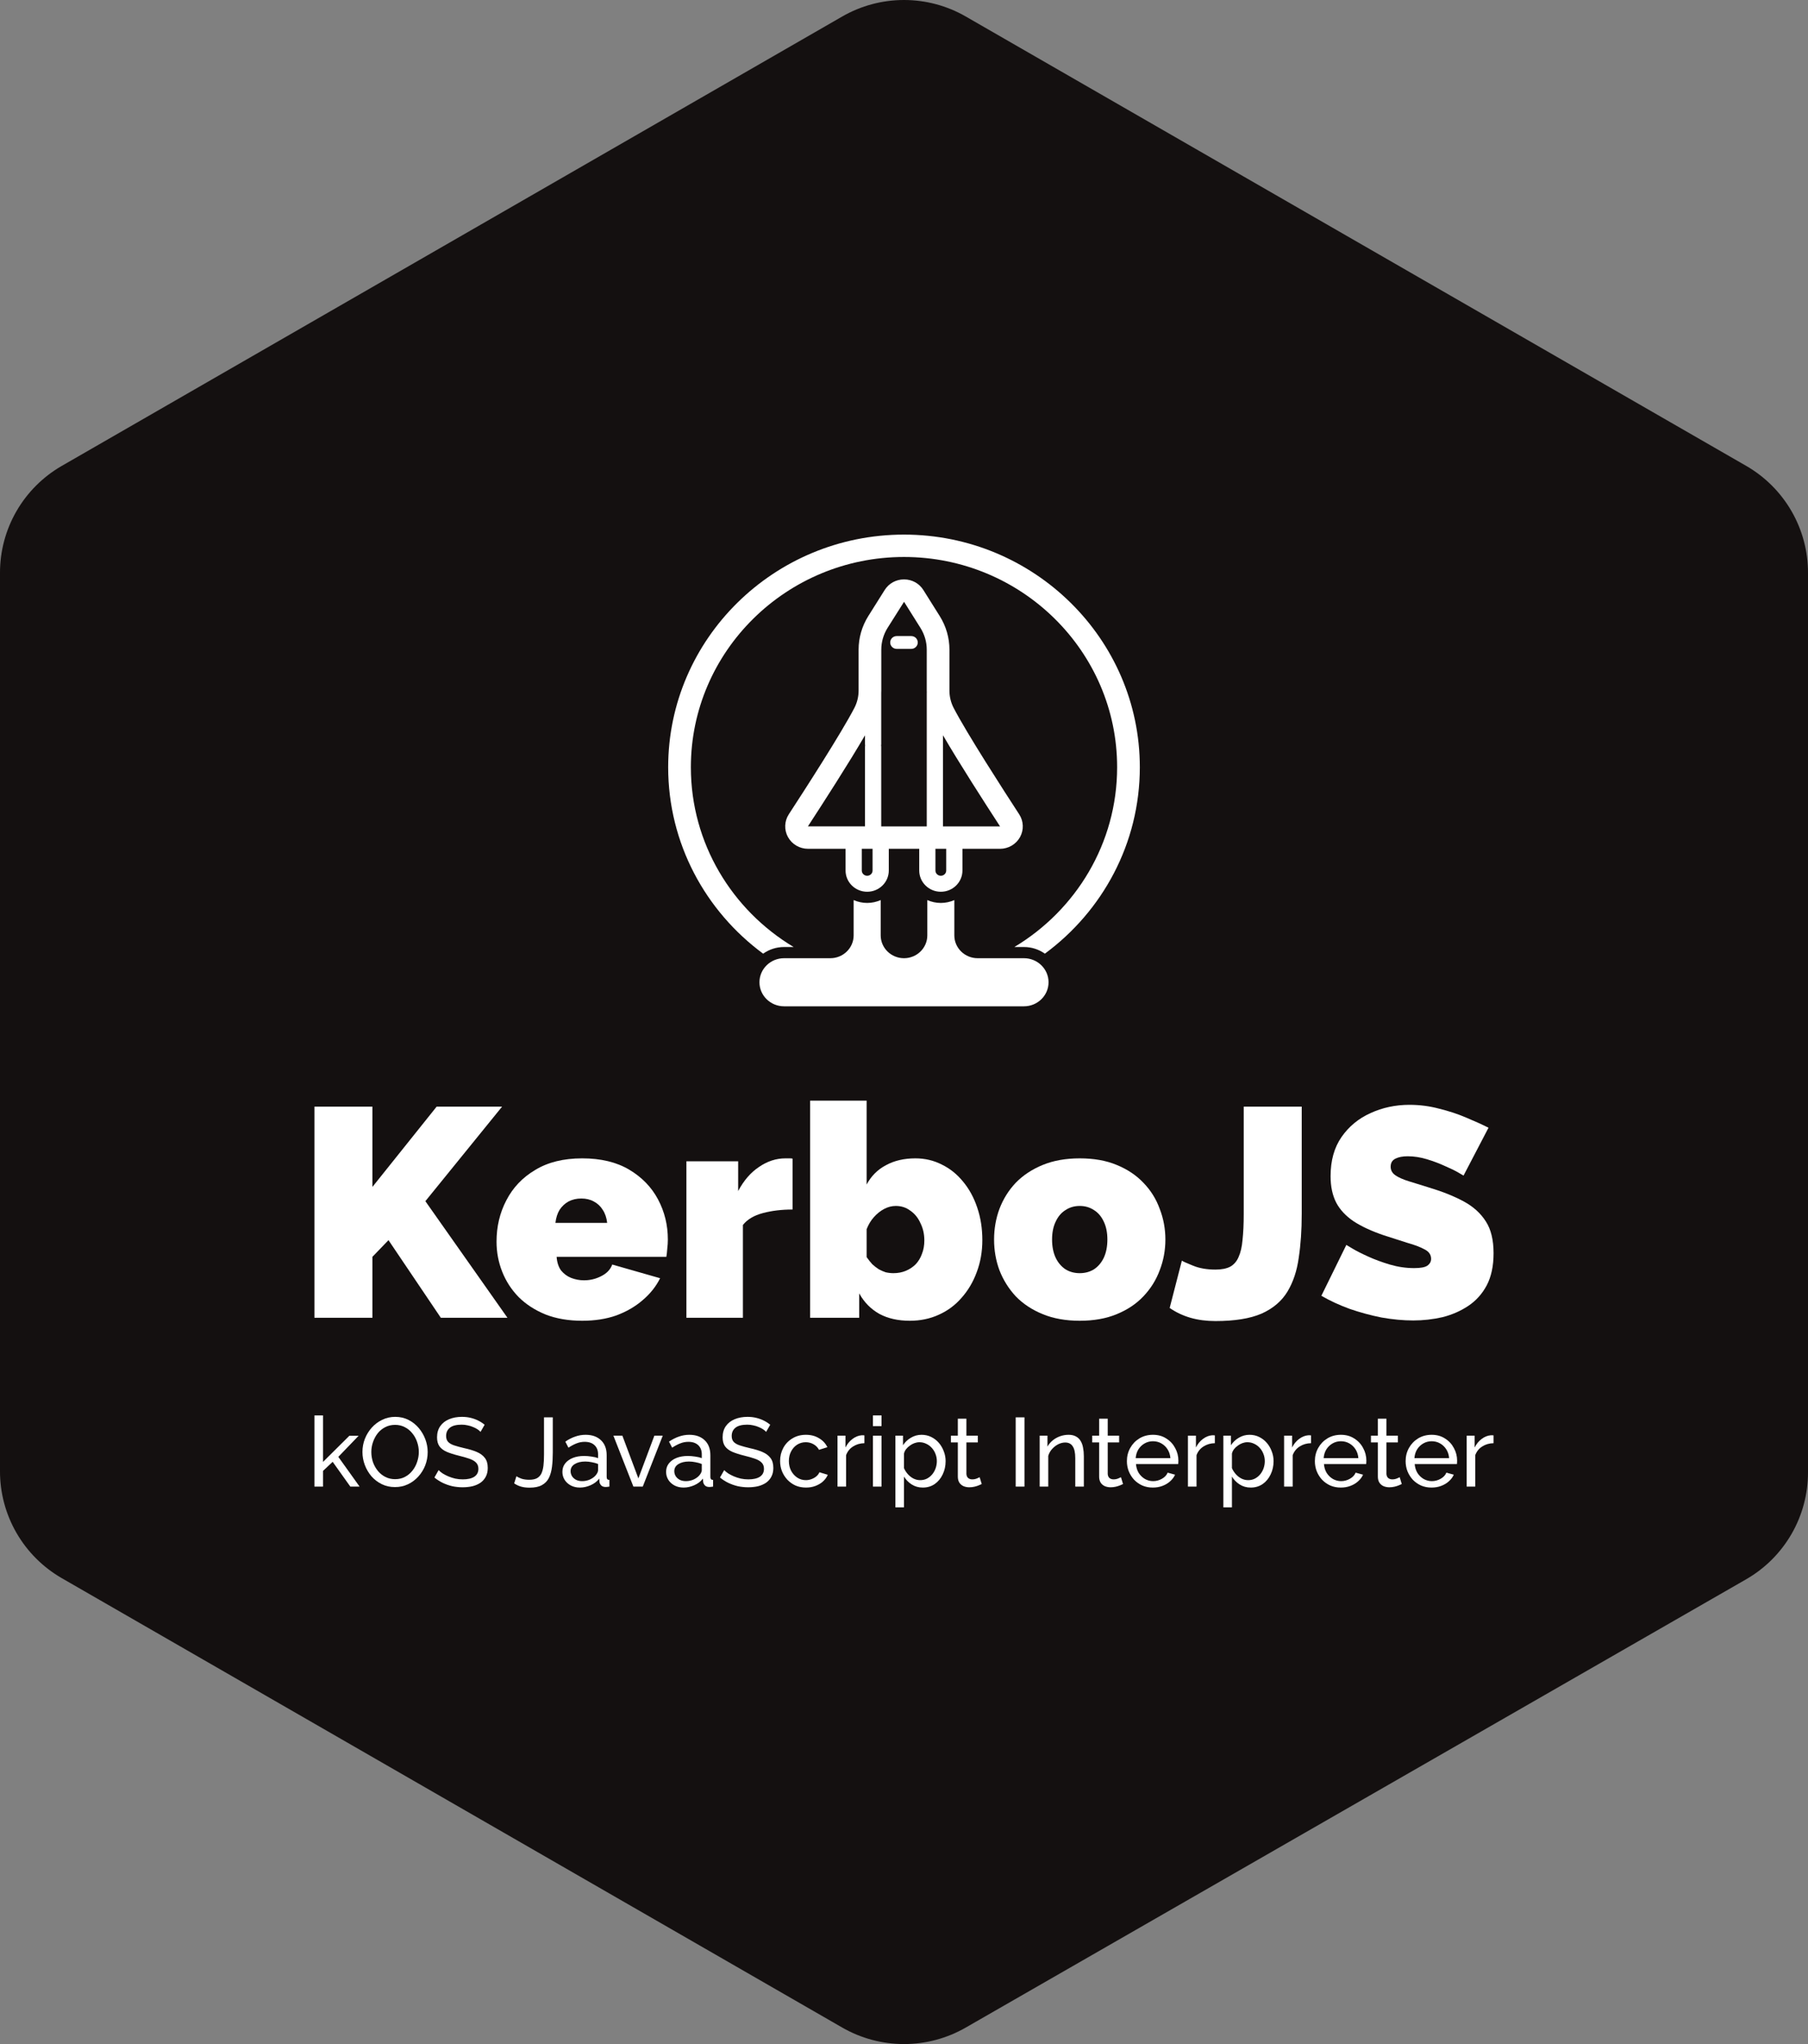 <svg viewBox="0 0 230 260" fill="none" xmlns="http://www.w3.org/2000/svg">
<rect x="0" y="0" width="230" height="260" fill="#808080" stroke="none"/>
<path d="M107.139 257.899L7.838 200.726C5.45 199.345 3.468 197.361 2.092 194.974C0.716 192.587 -0.006 189.88 3.41263e-05 187.127V72.873C-0.006 70.12 0.716 67.413 2.092 65.026C3.468 62.639 5.45 60.655 7.838 59.274L107.139 2.101C109.529 0.725 112.24 0 115 0C117.76 0 120.471 0.725 122.861 2.101L222.162 59.274C224.55 60.655 226.532 62.639 227.908 65.026C229.284 67.413 230.006 70.12 230 72.873V187.266C230.006 190.019 229.284 192.726 227.908 195.113C226.532 197.5 224.55 199.484 222.162 200.865L122.861 257.899C120.471 259.275 117.76 260 115 260C112.24 260 109.529 259.275 107.139 257.899Z" fill="#141010"/>
<path d="M115 68C98.457 68 85 81.274 85 97.589C85 107.284 89.752 115.904 97.079 121.304C97.83 120.775 98.747 120.459 99.74 120.459H100.961C93.13 115.765 87.887 107.269 87.887 97.589C87.887 82.844 100.05 70.847 115 70.847C129.95 70.847 142.113 82.844 142.113 97.589C142.113 107.269 136.87 115.765 129.039 120.459H130.262C131.255 120.459 132.172 120.775 132.922 121.303C140.248 115.903 145 107.283 145 97.589C144.999 81.274 131.542 68 115 68Z" fill="white"/>
<path d="M114.07 82.535H115.926C116.381 82.535 116.751 82.17 116.751 81.721C116.751 81.272 116.381 80.907 115.926 80.907H114.07C113.614 80.907 113.245 81.272 113.245 81.721C113.245 82.17 113.614 82.535 114.07 82.535Z" fill="white"/>
<path d="M130.262 121.882H124.368C122.733 121.882 121.402 120.58 121.402 118.978V114.487C120.878 114.72 120.297 114.853 119.684 114.853C119.072 114.853 118.491 114.72 117.966 114.487V118.978C117.966 120.58 116.636 121.882 115.001 121.882C113.365 121.882 112.035 120.58 112.035 118.978V114.486C111.509 114.719 110.928 114.852 110.314 114.852C109.701 114.852 109.12 114.719 108.595 114.486V118.978C108.595 120.579 107.264 121.882 105.629 121.882H99.74C98.016 121.882 96.613 123.254 96.613 124.941C96.613 126.628 98.016 128 99.74 128H130.262C131.985 128 133.388 126.628 133.388 124.941C133.388 123.254 131.986 121.882 130.262 121.882Z" fill="white"/>
<path d="M119.548 78.369L117.462 75.047C116.934 74.204 116.015 73.7 115.006 73.699H115.003C113.994 73.699 113.074 74.201 112.543 75.046L110.455 78.369C109.65 79.653 109.225 81.127 109.225 82.632L109.224 87.849C109.224 88.606 109.041 89.362 108.694 90.033C107.03 93.252 102.303 100.575 100.347 103.574C99.777 104.45 99.736 105.562 100.242 106.475C100.751 107.395 101.729 107.966 102.795 107.966L107.567 107.966V110.732C107.567 112.219 108.8 113.429 110.316 113.429C111.832 113.429 113.065 112.219 113.065 110.732V107.967L116.937 107.967V110.732C116.937 112.219 118.17 113.429 119.685 113.429C121.201 113.429 122.434 112.219 122.434 110.732V107.968L127.206 107.968C128.272 107.968 129.25 107.397 129.759 106.478C130.265 105.564 130.224 104.453 129.653 103.578C127.698 100.578 122.973 93.253 121.31 90.035C120.964 89.363 120.78 88.608 120.78 87.85L120.781 82.633C120.781 81.132 120.355 79.657 119.548 78.369ZM112.111 82.632C112.112 81.656 112.388 80.7 112.909 79.868L115.007 76.546L117.093 79.867C117.617 80.704 117.894 81.66 117.894 82.632L117.893 87.85C117.893 87.924 117.898 87.997 117.9 88.07C117.899 88.09 117.894 88.108 117.894 88.128V105.118L112.102 105.117V94.967C112.102 94.916 112.094 94.867 112.086 94.818C112.094 94.768 112.102 94.719 112.102 94.668V88.133C112.105 88.038 112.11 87.944 112.11 87.849L112.111 82.632ZM102.775 105.114C104.761 102.068 107.994 97.043 110.039 93.53V94.668C110.039 94.719 110.047 94.768 110.055 94.818C110.048 94.867 110.039 94.916 110.039 94.968V105.116L102.775 105.114ZM111.002 110.732C111.002 111.098 110.694 111.395 110.315 111.395C109.937 111.395 109.629 111.097 109.629 110.732V107.966H111.002V110.732ZM120.371 110.732C120.371 111.098 120.064 111.395 119.685 111.395C119.306 111.395 118.998 111.097 118.998 110.732V107.968H120.371L120.371 110.732ZM127.222 105.12C127.222 105.12 127.217 105.121 127.206 105.121L119.957 105.119V93.52C122 97.034 125.237 102.067 127.222 105.12Z" fill="white"/>
<path d="M40 167.619V140.757H47.378V150.972L55.55 140.757H63.874L54.112 152.788L64.555 167.619H56.08L49.421 157.745L47.378 159.863V167.619H40Z" fill="white"/>
<path d="M74.063 167.998C72.322 167.998 70.771 167.733 69.409 167.203C68.047 166.648 66.899 165.904 65.966 164.971C65.058 164.038 64.364 162.966 63.885 161.755C63.406 160.544 63.166 159.271 63.166 157.934C63.166 156.017 63.582 154.264 64.415 152.675C65.247 151.06 66.47 149.774 68.085 148.816C69.699 147.832 71.692 147.34 74.063 147.34C76.434 147.34 78.426 147.819 80.041 148.778C81.655 149.736 82.878 150.997 83.71 152.561C84.543 154.125 84.959 155.828 84.959 157.669C84.959 158.047 84.934 158.438 84.883 158.842C84.858 159.22 84.82 159.561 84.77 159.863H70.809C70.859 160.57 71.049 161.15 71.376 161.604C71.73 162.033 72.158 162.348 72.663 162.55C73.192 162.751 73.735 162.852 74.29 162.852C75.072 162.852 75.803 162.676 76.484 162.323C77.19 161.969 77.657 161.478 77.884 160.847L83.975 162.587C83.446 163.647 82.702 164.58 81.743 165.387C80.81 166.194 79.7 166.838 78.414 167.317C77.127 167.771 75.677 167.998 74.063 167.998ZM70.657 155.55H77.241C77.165 154.894 76.976 154.339 76.673 153.885C76.396 153.431 76.017 153.078 75.538 152.826C75.084 152.574 74.555 152.448 73.949 152.448C73.344 152.448 72.802 152.574 72.322 152.826C71.868 153.078 71.49 153.431 71.187 153.885C70.91 154.339 70.733 154.894 70.657 155.55Z" fill="white"/>
<path d="M100.826 153.848C99.439 153.848 98.178 153.999 97.043 154.302C95.908 154.604 95.063 155.109 94.508 155.815V167.619H87.319V147.718H93.902V151.502C94.609 150.165 95.491 149.143 96.551 148.437C97.61 147.706 98.733 147.34 99.918 147.34C100.196 147.34 100.385 147.34 100.486 147.34C100.612 147.34 100.725 147.353 100.826 147.378V153.848Z" fill="white"/>
<path d="M115.734 167.998C114.245 167.998 112.959 167.708 111.874 167.128C110.79 166.522 109.932 165.652 109.302 164.517V167.619H103.059V140H110.248V150.669C110.828 149.585 111.647 148.765 112.707 148.21C113.766 147.63 115.015 147.34 116.452 147.34C117.663 147.34 118.786 147.605 119.82 148.135C120.854 148.639 121.749 149.358 122.506 150.291C123.288 151.224 123.893 152.334 124.322 153.621C124.751 154.882 124.965 156.256 124.965 157.745C124.965 159.208 124.726 160.57 124.246 161.831C123.792 163.067 123.149 164.151 122.317 165.085C121.51 166.018 120.539 166.737 119.404 167.241C118.294 167.746 117.07 167.998 115.734 167.998ZM113.653 161.944C114.233 161.944 114.763 161.843 115.242 161.642C115.721 161.44 116.137 161.162 116.49 160.809C116.843 160.431 117.108 159.989 117.285 159.485C117.487 158.981 117.588 158.413 117.588 157.782C117.588 156.975 117.424 156.244 117.096 155.588C116.793 154.907 116.364 154.377 115.809 153.999C115.28 153.595 114.662 153.394 113.955 153.394C113.451 153.394 112.959 153.52 112.48 153.772C112.001 154.024 111.559 154.377 111.156 154.831C110.777 155.26 110.475 155.765 110.248 156.345V159.901C110.475 160.229 110.714 160.532 110.966 160.809C111.244 161.061 111.521 161.276 111.799 161.452C112.076 161.604 112.366 161.73 112.669 161.831C112.997 161.906 113.325 161.944 113.653 161.944Z" fill="white"/>
<path d="M137.355 167.998C135.589 167.998 134.025 167.72 132.663 167.165C131.301 166.611 130.154 165.854 129.22 164.895C128.312 163.912 127.619 162.802 127.139 161.566C126.685 160.33 126.458 159.031 126.458 157.669C126.458 156.307 126.685 155.008 127.139 153.772C127.619 152.511 128.312 151.401 129.22 150.442C130.154 149.484 131.301 148.727 132.663 148.172C134.025 147.617 135.589 147.34 137.355 147.34C139.146 147.34 140.71 147.617 142.046 148.172C143.408 148.727 144.543 149.484 145.451 150.442C146.385 151.401 147.078 152.511 147.532 153.772C148.012 155.008 148.251 156.307 148.251 157.669C148.251 159.031 148.012 160.33 147.532 161.566C147.078 162.802 146.385 163.912 145.451 164.895C144.543 165.854 143.408 166.611 142.046 167.165C140.71 167.72 139.146 167.998 137.355 167.998ZM133.836 157.669C133.836 158.552 133.988 159.321 134.29 159.977C134.593 160.607 135.009 161.099 135.539 161.452C136.068 161.78 136.674 161.944 137.355 161.944C138.036 161.944 138.641 161.78 139.171 161.452C139.701 161.099 140.117 160.607 140.419 159.977C140.722 159.321 140.873 158.552 140.873 157.669C140.873 156.786 140.722 156.029 140.419 155.399C140.117 154.743 139.701 154.251 139.171 153.923C138.641 153.57 138.036 153.394 137.355 153.394C136.674 153.394 136.068 153.57 135.539 153.923C135.009 154.251 134.593 154.743 134.29 155.399C133.988 156.029 133.836 156.786 133.836 157.669Z" fill="white"/>
<path d="M150.347 160.355C150.499 160.456 150.978 160.67 151.785 160.998C152.592 161.326 153.538 161.49 154.623 161.49C155.405 161.49 156.035 161.364 156.514 161.112C156.994 160.834 157.347 160.418 157.574 159.863C157.826 159.308 157.99 158.59 158.066 157.707C158.166 156.799 158.217 155.701 158.217 154.415V140.757H165.595V154.415C165.595 156.458 165.469 158.312 165.216 159.977C164.989 161.642 164.51 163.079 163.779 164.29C163.047 165.501 161.95 166.434 160.487 167.09C159.024 167.72 157.069 168.036 154.623 168.036C153.462 168.036 152.403 167.897 151.444 167.619C150.486 167.342 149.603 166.926 148.796 166.371L150.347 160.355Z" fill="white"/>
<path d="M186.179 149.534C186.179 149.534 185.964 149.408 185.535 149.156C185.107 148.904 184.539 148.626 183.833 148.324C183.127 147.996 182.357 147.706 181.525 147.453C180.693 147.201 179.873 147.075 179.066 147.075C178.435 147.075 177.918 147.176 177.514 147.378C177.111 147.58 176.909 147.92 176.909 148.399C176.909 148.853 177.111 149.219 177.514 149.497C177.918 149.774 178.486 150.026 179.217 150.253C179.974 150.48 180.869 150.758 181.903 151.086C183.568 151.59 185.006 152.17 186.217 152.826C187.427 153.482 188.36 154.327 189.016 155.361C189.672 156.37 190 157.719 190 159.409C190 161.024 189.71 162.386 189.13 163.495C188.55 164.58 187.768 165.45 186.784 166.106C185.8 166.762 184.703 167.241 183.492 167.544C182.282 167.821 181.046 167.96 179.785 167.96C178.498 167.96 177.149 167.834 175.736 167.582C174.349 167.304 173 166.938 171.688 166.484C170.376 166.005 169.178 165.45 168.094 164.82L171.272 158.35C171.272 158.35 171.524 158.501 172.028 158.804C172.533 159.107 173.201 159.447 174.034 159.825C174.866 160.204 175.787 160.544 176.796 160.847C177.83 161.15 178.864 161.301 179.898 161.301C180.705 161.301 181.26 161.2 181.563 160.998C181.891 160.771 182.055 160.481 182.055 160.128C182.055 159.598 181.777 159.195 181.222 158.917C180.667 158.615 179.936 158.337 179.028 158.085C178.145 157.808 177.161 157.492 176.077 157.139C174.513 156.61 173.227 156.017 172.218 155.361C171.209 154.68 170.465 153.885 169.985 152.977C169.506 152.044 169.266 150.922 169.266 149.61C169.266 147.617 169.733 145.953 170.666 144.616C171.6 143.279 172.823 142.27 174.336 141.589C175.875 140.883 177.527 140.53 179.293 140.53C180.604 140.53 181.865 140.694 183.076 141.022C184.312 141.324 185.46 141.703 186.519 142.157C187.604 142.611 188.55 143.039 189.357 143.443L186.179 149.534Z" fill="white"/>
<path d="M44.565 189.091L42.32 185.94L41.092 187.094V189.091H40V180.036H41.092V185.953L44.441 182.628H45.619L43.039 185.308L45.743 189.091H44.565Z" fill="white"/>
<path d="M50.251 189.153C49.631 189.153 49.069 189.029 48.564 188.781C48.06 188.533 47.621 188.198 47.249 187.776C46.886 187.346 46.604 186.866 46.406 186.337C46.207 185.8 46.108 185.25 46.108 184.687C46.108 184.1 46.212 183.542 46.418 183.013C46.633 182.475 46.927 182 47.299 181.586C47.679 181.164 48.122 180.834 48.626 180.594C49.131 180.346 49.681 180.222 50.276 180.222C50.896 180.222 51.459 180.35 51.963 180.606C52.468 180.863 52.902 181.206 53.266 181.636C53.629 182.066 53.911 182.545 54.109 183.075C54.307 183.604 54.407 184.146 54.407 184.7C54.407 185.287 54.303 185.849 54.097 186.387C53.89 186.916 53.596 187.392 53.216 187.813C52.844 188.227 52.406 188.553 51.901 188.793C51.397 189.033 50.847 189.153 50.251 189.153ZM47.237 184.687C47.237 185.134 47.307 185.568 47.448 185.99C47.597 186.403 47.803 186.771 48.068 187.094C48.333 187.416 48.651 187.673 49.023 187.863C49.395 188.053 49.809 188.148 50.264 188.148C50.735 188.148 51.157 188.049 51.529 187.85C51.901 187.652 52.215 187.387 52.472 187.057C52.736 186.726 52.935 186.354 53.067 185.94C53.208 185.527 53.278 185.109 53.278 184.687C53.278 184.241 53.203 183.811 53.055 183.397C52.914 182.984 52.707 182.616 52.434 182.293C52.17 181.962 51.851 181.706 51.479 181.524C51.115 181.334 50.71 181.239 50.264 181.239C49.792 181.239 49.37 181.338 48.998 181.537C48.626 181.727 48.308 181.987 48.043 182.318C47.787 182.649 47.588 183.021 47.448 183.434C47.307 183.84 47.237 184.257 47.237 184.687Z" fill="white"/>
<path d="M61.13 182.132C61.031 182.016 60.899 181.905 60.734 181.797C60.568 181.69 60.382 181.594 60.175 181.512C59.969 181.421 59.741 181.351 59.493 181.301C59.253 181.243 59.001 181.214 58.736 181.214C58.058 181.214 57.558 181.342 57.236 181.599C56.913 181.855 56.752 182.206 56.752 182.653C56.752 182.967 56.834 183.215 57 183.397C57.165 183.579 57.417 183.728 57.757 183.844C58.104 183.96 58.542 184.08 59.071 184.204C59.683 184.336 60.213 184.497 60.659 184.687C61.106 184.878 61.449 185.134 61.689 185.456C61.929 185.771 62.048 186.192 62.048 186.722C62.048 187.143 61.966 187.511 61.8 187.826C61.643 188.132 61.42 188.388 61.13 188.595C60.841 188.793 60.502 188.942 60.113 189.041C59.725 189.132 59.303 189.178 58.848 189.178C58.402 189.178 57.963 189.132 57.533 189.041C57.111 188.942 56.71 188.801 56.33 188.62C55.95 188.438 55.594 188.21 55.263 187.937L55.797 186.995C55.929 187.135 56.099 187.276 56.305 187.416C56.52 187.549 56.76 187.673 57.025 187.788C57.298 187.904 57.591 187.999 57.905 188.074C58.22 188.14 58.542 188.173 58.873 188.173C59.501 188.173 59.989 188.061 60.337 187.838C60.684 187.607 60.858 187.272 60.858 186.833C60.858 186.503 60.758 186.238 60.56 186.039C60.37 185.841 60.084 185.676 59.704 185.543C59.324 185.411 58.861 185.279 58.315 185.146C57.719 184.997 57.219 184.836 56.814 184.663C56.409 184.481 56.103 184.245 55.896 183.955C55.697 183.666 55.598 183.29 55.598 182.827C55.598 182.264 55.735 181.789 56.008 181.4C56.28 181.011 56.657 180.718 57.136 180.519C57.616 180.321 58.158 180.222 58.761 180.222C59.158 180.222 59.526 180.263 59.865 180.346C60.213 180.428 60.535 180.544 60.833 180.693C61.13 180.842 61.403 181.02 61.651 181.226L61.13 182.132Z" fill="white"/>
<path d="M65.695 187.776C65.852 187.884 66.067 187.987 66.34 188.086C66.621 188.177 66.952 188.223 67.332 188.223C67.721 188.223 68.039 188.161 68.287 188.037C68.535 187.904 68.726 187.71 68.858 187.454C68.99 187.189 69.081 186.854 69.131 186.449C69.181 186.044 69.205 185.564 69.205 185.01V180.284H70.322V184.762C70.322 185.415 70.289 186.015 70.222 186.56C70.156 187.106 70.024 187.582 69.826 187.987C69.627 188.384 69.329 188.69 68.933 188.905C68.544 189.12 68.023 189.227 67.37 189.227C66.956 189.227 66.592 189.182 66.278 189.091C65.964 189 65.674 188.864 65.41 188.682L65.695 187.776Z" fill="white"/>
<path d="M71.544 187.218C71.544 186.804 71.66 186.449 71.892 186.151C72.132 185.845 72.458 185.609 72.872 185.444C73.285 185.279 73.765 185.196 74.311 185.196C74.6 185.196 74.906 185.221 75.228 185.27C75.551 185.312 75.836 185.378 76.084 185.469V184.997C76.084 184.501 75.936 184.113 75.638 183.831C75.34 183.542 74.918 183.397 74.373 183.397C74.017 183.397 73.674 183.463 73.343 183.596C73.02 183.72 72.677 183.902 72.314 184.142L71.916 183.372C72.338 183.083 72.76 182.868 73.182 182.727C73.603 182.579 74.042 182.504 74.497 182.504C75.324 182.504 75.977 182.736 76.457 183.199C76.936 183.654 77.176 184.29 77.176 185.109V187.85C77.176 187.983 77.201 188.082 77.251 188.148C77.308 188.206 77.399 188.239 77.523 188.247V189.091C77.416 189.107 77.321 189.12 77.238 189.128C77.164 189.136 77.102 189.141 77.052 189.141C76.796 189.141 76.601 189.07 76.469 188.93C76.345 188.789 76.275 188.64 76.258 188.483L76.233 188.074C75.952 188.438 75.584 188.719 75.129 188.917C74.674 189.116 74.224 189.215 73.777 189.215C73.347 189.215 72.963 189.128 72.624 188.954C72.284 188.773 72.02 188.533 71.83 188.235C71.639 187.929 71.544 187.59 71.544 187.218ZM75.762 187.677C75.861 187.561 75.94 187.445 75.998 187.329C76.055 187.205 76.084 187.102 76.084 187.019V186.213C75.828 186.114 75.559 186.039 75.278 185.99C74.997 185.932 74.72 185.903 74.447 185.903C73.893 185.903 73.442 186.015 73.095 186.238C72.756 186.453 72.586 186.751 72.586 187.131C72.586 187.338 72.64 187.54 72.748 187.739C72.863 187.929 73.029 188.086 73.244 188.21C73.467 188.334 73.74 188.396 74.062 188.396C74.402 188.396 74.724 188.33 75.03 188.198C75.336 188.057 75.58 187.884 75.762 187.677Z" fill="white"/>
<path d="M80.576 189.091L78.033 182.616H79.174L81.209 188.049L83.243 182.616H84.31L81.767 189.091H80.576Z" fill="white"/>
<path d="M84.736 187.218C84.736 186.804 84.852 186.449 85.084 186.151C85.323 185.845 85.65 185.609 86.064 185.444C86.477 185.279 86.957 185.196 87.502 185.196C87.792 185.196 88.098 185.221 88.42 185.27C88.743 185.312 89.028 185.378 89.276 185.469V184.997C89.276 184.501 89.127 184.113 88.83 183.831C88.532 183.542 88.11 183.397 87.564 183.397C87.209 183.397 86.866 183.463 86.535 183.596C86.212 183.72 85.869 183.902 85.505 184.142L85.108 183.372C85.53 183.083 85.952 182.868 86.374 182.727C86.795 182.579 87.234 182.504 87.689 182.504C88.516 182.504 89.169 182.736 89.648 183.199C90.128 183.654 90.368 184.29 90.368 185.109V187.85C90.368 187.983 90.393 188.082 90.442 188.148C90.5 188.206 90.591 188.239 90.715 188.247V189.091C90.608 189.107 90.513 189.12 90.43 189.128C90.356 189.136 90.293 189.141 90.244 189.141C89.987 189.141 89.793 189.07 89.661 188.93C89.537 188.789 89.466 188.64 89.45 188.483L89.425 188.074C89.144 188.438 88.776 188.719 88.321 188.917C87.866 189.116 87.416 189.215 86.969 189.215C86.539 189.215 86.154 189.128 85.816 188.954C85.476 188.773 85.212 188.533 85.022 188.235C84.831 187.929 84.736 187.59 84.736 187.218ZM88.954 187.677C89.053 187.561 89.132 187.445 89.189 187.329C89.247 187.205 89.276 187.102 89.276 187.019V186.213C89.02 186.114 88.751 186.039 88.47 185.99C88.189 185.932 87.912 185.903 87.639 185.903C87.085 185.903 86.634 186.015 86.287 186.238C85.948 186.453 85.778 186.751 85.778 187.131C85.778 187.338 85.832 187.54 85.939 187.739C86.055 187.929 86.221 188.086 86.436 188.21C86.659 188.334 86.932 188.396 87.254 188.396C87.593 188.396 87.916 188.33 88.222 188.198C88.528 188.057 88.772 187.884 88.954 187.677Z" fill="white"/>
<path d="M97.46 182.132C97.36 182.016 97.228 181.905 97.063 181.797C96.897 181.69 96.711 181.594 96.504 181.512C96.298 181.421 96.07 181.351 95.822 181.301C95.582 181.243 95.33 181.214 95.066 181.214C94.388 181.214 93.887 181.342 93.565 181.599C93.242 181.855 93.081 182.206 93.081 182.653C93.081 182.967 93.164 183.215 93.329 183.397C93.494 183.579 93.747 183.728 94.086 183.844C94.433 183.96 94.871 184.08 95.4 184.204C96.013 184.336 96.542 184.497 96.988 184.687C97.435 184.878 97.778 185.134 98.018 185.456C98.258 185.771 98.378 186.192 98.378 186.722C98.378 187.143 98.295 187.511 98.129 187.826C97.972 188.132 97.749 188.388 97.46 188.595C97.17 188.793 96.831 188.942 96.442 189.041C96.054 189.132 95.632 189.178 95.177 189.178C94.731 189.178 94.292 189.132 93.862 189.041C93.441 188.942 93.04 188.801 92.659 188.62C92.279 188.438 91.923 188.21 91.592 187.937L92.126 186.995C92.258 187.135 92.428 187.276 92.634 187.416C92.849 187.549 93.089 187.673 93.354 187.788C93.627 187.904 93.92 187.999 94.234 188.074C94.549 188.14 94.871 188.173 95.202 188.173C95.831 188.173 96.319 188.061 96.666 187.838C97.013 187.607 97.187 187.272 97.187 186.833C97.187 186.503 97.088 186.238 96.889 186.039C96.699 185.841 96.414 185.676 96.033 185.543C95.653 185.411 95.19 185.279 94.644 185.146C94.049 184.997 93.548 184.836 93.143 184.663C92.738 184.481 92.432 184.245 92.225 183.955C92.026 183.666 91.927 183.29 91.927 182.827C91.927 182.264 92.064 181.789 92.337 181.4C92.609 181.011 92.986 180.718 93.465 180.519C93.945 180.321 94.487 180.222 95.09 180.222C95.487 180.222 95.855 180.263 96.194 180.346C96.542 180.428 96.864 180.544 97.162 180.693C97.46 180.842 97.733 181.02 97.981 181.226L97.46 182.132Z" fill="white"/>
<path d="M102.538 189.215C102.05 189.215 101.603 189.128 101.198 188.954C100.801 188.773 100.454 188.524 100.156 188.21C99.867 187.896 99.639 187.536 99.474 187.131C99.317 186.726 99.238 186.296 99.238 185.841C99.238 185.229 99.375 184.671 99.647 184.166C99.92 183.662 100.305 183.261 100.801 182.963C101.297 182.657 101.872 182.504 102.525 182.504C103.162 182.504 103.716 182.649 104.188 182.938C104.667 183.219 105.023 183.6 105.254 184.08L104.188 184.414C104.022 184.108 103.791 183.873 103.493 183.707C103.195 183.534 102.864 183.447 102.501 183.447C102.104 183.447 101.74 183.55 101.409 183.757C101.086 183.964 100.83 184.249 100.64 184.613C100.45 184.969 100.355 185.378 100.355 185.841C100.355 186.296 100.45 186.709 100.64 187.081C100.838 187.445 101.099 187.735 101.421 187.95C101.752 188.165 102.116 188.272 102.513 188.272C102.769 188.272 103.013 188.227 103.245 188.136C103.485 188.045 103.691 187.925 103.865 187.776C104.047 187.619 104.171 187.449 104.237 187.267L105.304 187.59C105.172 187.904 104.969 188.185 104.696 188.433C104.432 188.673 104.113 188.864 103.741 189.004C103.377 189.145 102.976 189.215 102.538 189.215Z" fill="white"/>
<path d="M109.964 183.571C109.419 183.579 108.935 183.72 108.513 183.993C108.1 184.257 107.806 184.625 107.632 185.097V189.091H106.541V182.616H107.558V184.117C107.781 183.67 108.075 183.31 108.439 183.038C108.811 182.756 109.2 182.599 109.605 182.566C109.687 182.566 109.758 182.566 109.816 182.566C109.873 182.566 109.923 182.57 109.964 182.579V183.571Z" fill="white"/>
<path d="M111.047 189.091V182.616H112.139V189.091H111.047ZM111.047 181.4V180.036H112.139V181.4H111.047Z" fill="white"/>
<path d="M117.392 189.215C116.862 189.215 116.391 189.083 115.978 188.818C115.564 188.553 115.237 188.218 114.998 187.813V191.733H113.906V182.616H114.874V183.831C115.13 183.434 115.465 183.116 115.878 182.876C116.292 182.628 116.742 182.504 117.23 182.504C117.677 182.504 118.086 182.595 118.458 182.777C118.831 182.959 119.153 183.207 119.426 183.521C119.699 183.836 119.91 184.195 120.059 184.601C120.216 184.997 120.294 185.415 120.294 185.853C120.294 186.465 120.17 187.028 119.922 187.54C119.682 188.053 119.343 188.462 118.905 188.768C118.467 189.066 117.962 189.215 117.392 189.215ZM117.057 188.272C117.379 188.272 117.669 188.206 117.925 188.074C118.19 187.933 118.413 187.751 118.595 187.528C118.785 187.296 118.93 187.036 119.029 186.746C119.128 186.457 119.178 186.159 119.178 185.853C119.178 185.531 119.12 185.225 119.004 184.935C118.897 184.646 118.74 184.39 118.533 184.166C118.334 183.943 118.099 183.769 117.826 183.645C117.561 183.513 117.272 183.447 116.957 183.447C116.759 183.447 116.552 183.484 116.337 183.559C116.131 183.633 115.932 183.74 115.742 183.881C115.552 184.013 115.39 184.166 115.258 184.34C115.126 184.514 115.039 184.7 114.998 184.898V186.746C115.122 187.028 115.287 187.284 115.494 187.516C115.701 187.747 115.94 187.933 116.213 188.074C116.486 188.206 116.767 188.272 117.057 188.272Z" fill="white"/>
<path d="M124.887 188.768C124.796 188.81 124.672 188.864 124.515 188.93C124.358 188.996 124.176 189.054 123.969 189.103C123.762 189.153 123.543 189.178 123.311 189.178C123.047 189.178 122.803 189.132 122.58 189.041C122.356 188.942 122.179 188.793 122.046 188.595C121.914 188.388 121.848 188.132 121.848 187.826V183.472H120.967V182.616H121.848V180.457H122.939V182.616H124.391V183.472H122.939V187.491C122.956 187.722 123.034 187.896 123.175 188.012C123.316 188.119 123.481 188.173 123.671 188.173C123.886 188.173 124.085 188.136 124.267 188.061C124.449 187.987 124.568 187.933 124.626 187.9L124.887 188.768Z" fill="white"/>
<path d="M129.21 189.091V180.284H130.326V189.091H129.21Z" fill="white"/>
<path d="M137.878 189.091H136.786V185.469C136.786 184.782 136.678 184.282 136.463 183.968C136.257 183.645 135.938 183.484 135.508 183.484C135.211 183.484 134.913 183.559 134.615 183.707C134.326 183.856 134.065 184.059 133.834 184.315C133.61 184.563 133.449 184.853 133.35 185.184V189.091H132.258V182.616H133.251V184.005C133.424 183.699 133.648 183.434 133.921 183.211C134.193 182.988 134.504 182.814 134.851 182.69C135.198 182.566 135.562 182.504 135.942 182.504C136.315 182.504 136.625 182.574 136.873 182.715C137.129 182.847 137.328 183.038 137.468 183.286C137.617 183.525 137.72 183.811 137.778 184.142C137.844 184.472 137.878 184.832 137.878 185.221V189.091Z" fill="white"/>
<path d="M142.864 188.768C142.773 188.81 142.649 188.864 142.492 188.93C142.334 188.996 142.152 189.054 141.946 189.103C141.739 189.153 141.52 189.178 141.288 189.178C141.024 189.178 140.78 189.132 140.556 189.041C140.333 188.942 140.155 188.793 140.023 188.595C139.891 188.388 139.825 188.132 139.825 187.826V183.472H138.944V182.616H139.825V180.457H140.916V182.616H142.367V183.472H140.916V187.491C140.933 187.722 141.011 187.896 141.152 188.012C141.292 188.119 141.458 188.173 141.648 188.173C141.863 188.173 142.062 188.136 142.243 188.061C142.425 187.987 142.545 187.933 142.603 187.9L142.864 188.768Z" fill="white"/>
<path d="M146.656 189.215C146.168 189.215 145.722 189.128 145.316 188.954C144.919 188.773 144.572 188.529 144.274 188.223C143.985 187.908 143.758 187.549 143.592 187.143C143.435 186.738 143.356 186.308 143.356 185.853C143.356 185.241 143.497 184.683 143.778 184.179C144.059 183.674 144.448 183.269 144.944 182.963C145.449 182.657 146.023 182.504 146.668 182.504C147.322 182.504 147.888 182.661 148.368 182.976C148.856 183.281 149.232 183.687 149.497 184.191C149.77 184.687 149.906 185.225 149.906 185.804C149.906 185.886 149.902 185.969 149.894 186.052C149.894 186.126 149.889 186.184 149.881 186.225H144.51C144.543 186.647 144.659 187.024 144.857 187.354C145.064 187.677 145.329 187.933 145.651 188.123C145.974 188.305 146.321 188.396 146.693 188.396C147.09 188.396 147.462 188.297 147.81 188.099C148.165 187.9 148.409 187.64 148.542 187.317L149.484 187.578C149.344 187.892 149.133 188.173 148.852 188.421C148.579 188.669 148.252 188.864 147.872 189.004C147.5 189.145 147.094 189.215 146.656 189.215ZM144.473 185.469H148.889C148.856 185.047 148.736 184.675 148.529 184.352C148.322 184.03 148.058 183.778 147.735 183.596C147.413 183.414 147.057 183.323 146.668 183.323C146.288 183.323 145.937 183.414 145.614 183.596C145.292 183.778 145.027 184.03 144.82 184.352C144.622 184.675 144.506 185.047 144.473 185.469Z" fill="white"/>
<path d="M154.543 183.571C153.997 183.579 153.513 183.72 153.092 183.993C152.678 184.257 152.385 184.625 152.211 185.097V189.091H151.119V182.616H152.137V184.117C152.36 183.67 152.653 183.31 153.017 183.038C153.389 182.756 153.778 182.599 154.183 182.566C154.266 182.566 154.336 182.566 154.394 182.566C154.452 182.566 154.502 182.57 154.543 182.579V183.571Z" fill="white"/>
<path d="M159.111 189.215C158.582 189.215 158.111 189.083 157.697 188.818C157.284 188.553 156.957 188.218 156.717 187.813V191.733H155.626V182.616H156.593V183.831C156.85 183.434 157.185 183.116 157.598 182.876C158.012 182.628 158.462 182.504 158.95 182.504C159.397 182.504 159.806 182.595 160.178 182.777C160.55 182.959 160.873 183.207 161.146 183.521C161.419 183.836 161.63 184.195 161.778 184.601C161.935 184.997 162.014 185.415 162.014 185.853C162.014 186.465 161.89 187.028 161.642 187.54C161.402 188.053 161.063 188.462 160.625 188.768C160.186 189.066 159.682 189.215 159.111 189.215ZM158.776 188.272C159.099 188.272 159.388 188.206 159.645 188.074C159.909 187.933 160.133 187.751 160.315 187.528C160.505 187.296 160.65 187.036 160.749 186.746C160.848 186.457 160.898 186.159 160.898 185.853C160.898 185.531 160.84 185.225 160.724 184.935C160.616 184.646 160.459 184.39 160.253 184.166C160.054 183.943 159.818 183.769 159.546 183.645C159.281 183.513 158.991 183.447 158.677 183.447C158.479 183.447 158.272 183.484 158.057 183.559C157.85 183.633 157.652 183.74 157.462 183.881C157.271 184.013 157.11 184.166 156.978 184.34C156.846 184.514 156.759 184.7 156.717 184.898V186.746C156.841 187.028 157.007 187.284 157.214 187.516C157.42 187.747 157.66 187.933 157.933 188.074C158.206 188.206 158.487 188.272 158.776 188.272Z" fill="white"/>
<path d="M166.778 183.571C166.232 183.579 165.748 183.72 165.327 183.993C164.913 184.257 164.62 184.625 164.446 185.097V189.091H163.354V182.616H164.371V184.117C164.595 183.67 164.888 183.31 165.252 183.038C165.624 182.756 166.013 182.599 166.418 182.566C166.501 182.566 166.571 182.566 166.629 182.566C166.687 182.566 166.737 182.57 166.778 182.579V183.571Z" fill="white"/>
<path d="M170.569 189.215C170.081 189.215 169.634 189.128 169.229 188.954C168.832 188.773 168.485 188.529 168.187 188.223C167.897 187.908 167.67 187.549 167.505 187.143C167.348 186.738 167.269 186.308 167.269 185.853C167.269 185.241 167.41 184.683 167.691 184.179C167.972 183.674 168.361 183.269 168.857 182.963C169.361 182.657 169.936 182.504 170.581 182.504C171.234 182.504 171.801 182.661 172.28 182.976C172.768 183.281 173.145 183.687 173.409 184.191C173.682 184.687 173.819 185.225 173.819 185.804C173.819 185.886 173.814 185.969 173.806 186.052C173.806 186.126 173.802 186.184 173.794 186.225H168.423C168.456 186.647 168.571 187.024 168.77 187.354C168.977 187.677 169.241 187.933 169.564 188.123C169.886 188.305 170.234 188.396 170.606 188.396C171.003 188.396 171.375 188.297 171.722 188.099C172.078 187.9 172.322 187.64 172.454 187.317L173.397 187.578C173.256 187.892 173.045 188.173 172.764 188.421C172.491 188.669 172.165 188.864 171.784 189.004C171.412 189.145 171.007 189.215 170.569 189.215ZM168.385 185.469H172.801C172.768 185.047 172.648 184.675 172.442 184.352C172.235 184.03 171.97 183.778 171.648 183.596C171.325 183.414 170.97 183.323 170.581 183.323C170.201 183.323 169.849 183.414 169.527 183.596C169.204 183.778 168.939 184.03 168.733 184.352C168.534 184.675 168.418 185.047 168.385 185.469Z" fill="white"/>
<path d="M178.321 188.768C178.23 188.81 178.106 188.864 177.948 188.93C177.791 188.996 177.609 189.054 177.403 189.103C177.196 189.153 176.977 189.178 176.745 189.178C176.481 189.178 176.237 189.132 176.013 189.041C175.79 188.942 175.612 188.793 175.48 188.595C175.348 188.388 175.282 188.132 175.282 187.826V183.472H174.401V182.616H175.282V180.457H176.373V182.616H177.824V183.472H176.373V187.491C176.39 187.722 176.468 187.896 176.609 188.012C176.749 188.119 176.915 188.173 177.105 188.173C177.32 188.173 177.518 188.136 177.7 188.061C177.882 187.987 178.002 187.933 178.06 187.9L178.321 188.768Z" fill="white"/>
<path d="M182.113 189.215C181.625 189.215 181.179 189.128 180.773 188.954C180.376 188.773 180.029 188.529 179.731 188.223C179.442 187.908 179.214 187.549 179.049 187.143C178.892 186.738 178.813 186.308 178.813 185.853C178.813 185.241 178.954 184.683 179.235 184.179C179.516 183.674 179.905 183.269 180.401 182.963C180.906 182.657 181.48 182.504 182.125 182.504C182.779 182.504 183.345 182.661 183.825 182.976C184.313 183.281 184.689 183.687 184.954 184.191C185.227 184.687 185.363 185.225 185.363 185.804C185.363 185.886 185.359 185.969 185.351 186.052C185.351 186.126 185.346 186.184 185.338 186.225H179.967C180 186.647 180.116 187.024 180.314 187.354C180.521 187.677 180.786 187.933 181.108 188.123C181.431 188.305 181.778 188.396 182.15 188.396C182.547 188.396 182.919 188.297 183.267 188.099C183.622 187.9 183.866 187.64 183.998 187.317L184.941 187.578C184.801 187.892 184.59 188.173 184.309 188.421C184.036 188.669 183.709 188.864 183.329 189.004C182.956 189.145 182.551 189.215 182.113 189.215ZM179.93 185.469H184.346C184.313 185.047 184.193 184.675 183.986 184.352C183.779 184.03 183.515 183.778 183.192 183.596C182.87 183.414 182.514 183.323 182.125 183.323C181.745 183.323 181.394 183.414 181.071 183.596C180.749 183.778 180.484 184.03 180.277 184.352C180.079 184.675 179.963 185.047 179.93 185.469Z" fill="white"/>
<path d="M190 183.571C189.454 183.579 188.97 183.72 188.549 183.993C188.135 184.257 187.842 184.625 187.668 185.097V189.091H186.576V182.616H187.594V184.117C187.817 183.67 188.11 183.31 188.474 183.038C188.846 182.756 189.235 182.599 189.64 182.566C189.723 182.566 189.793 182.566 189.851 182.566C189.909 182.566 189.959 182.57 190 182.579V183.571Z" fill="white"/>
</svg>
